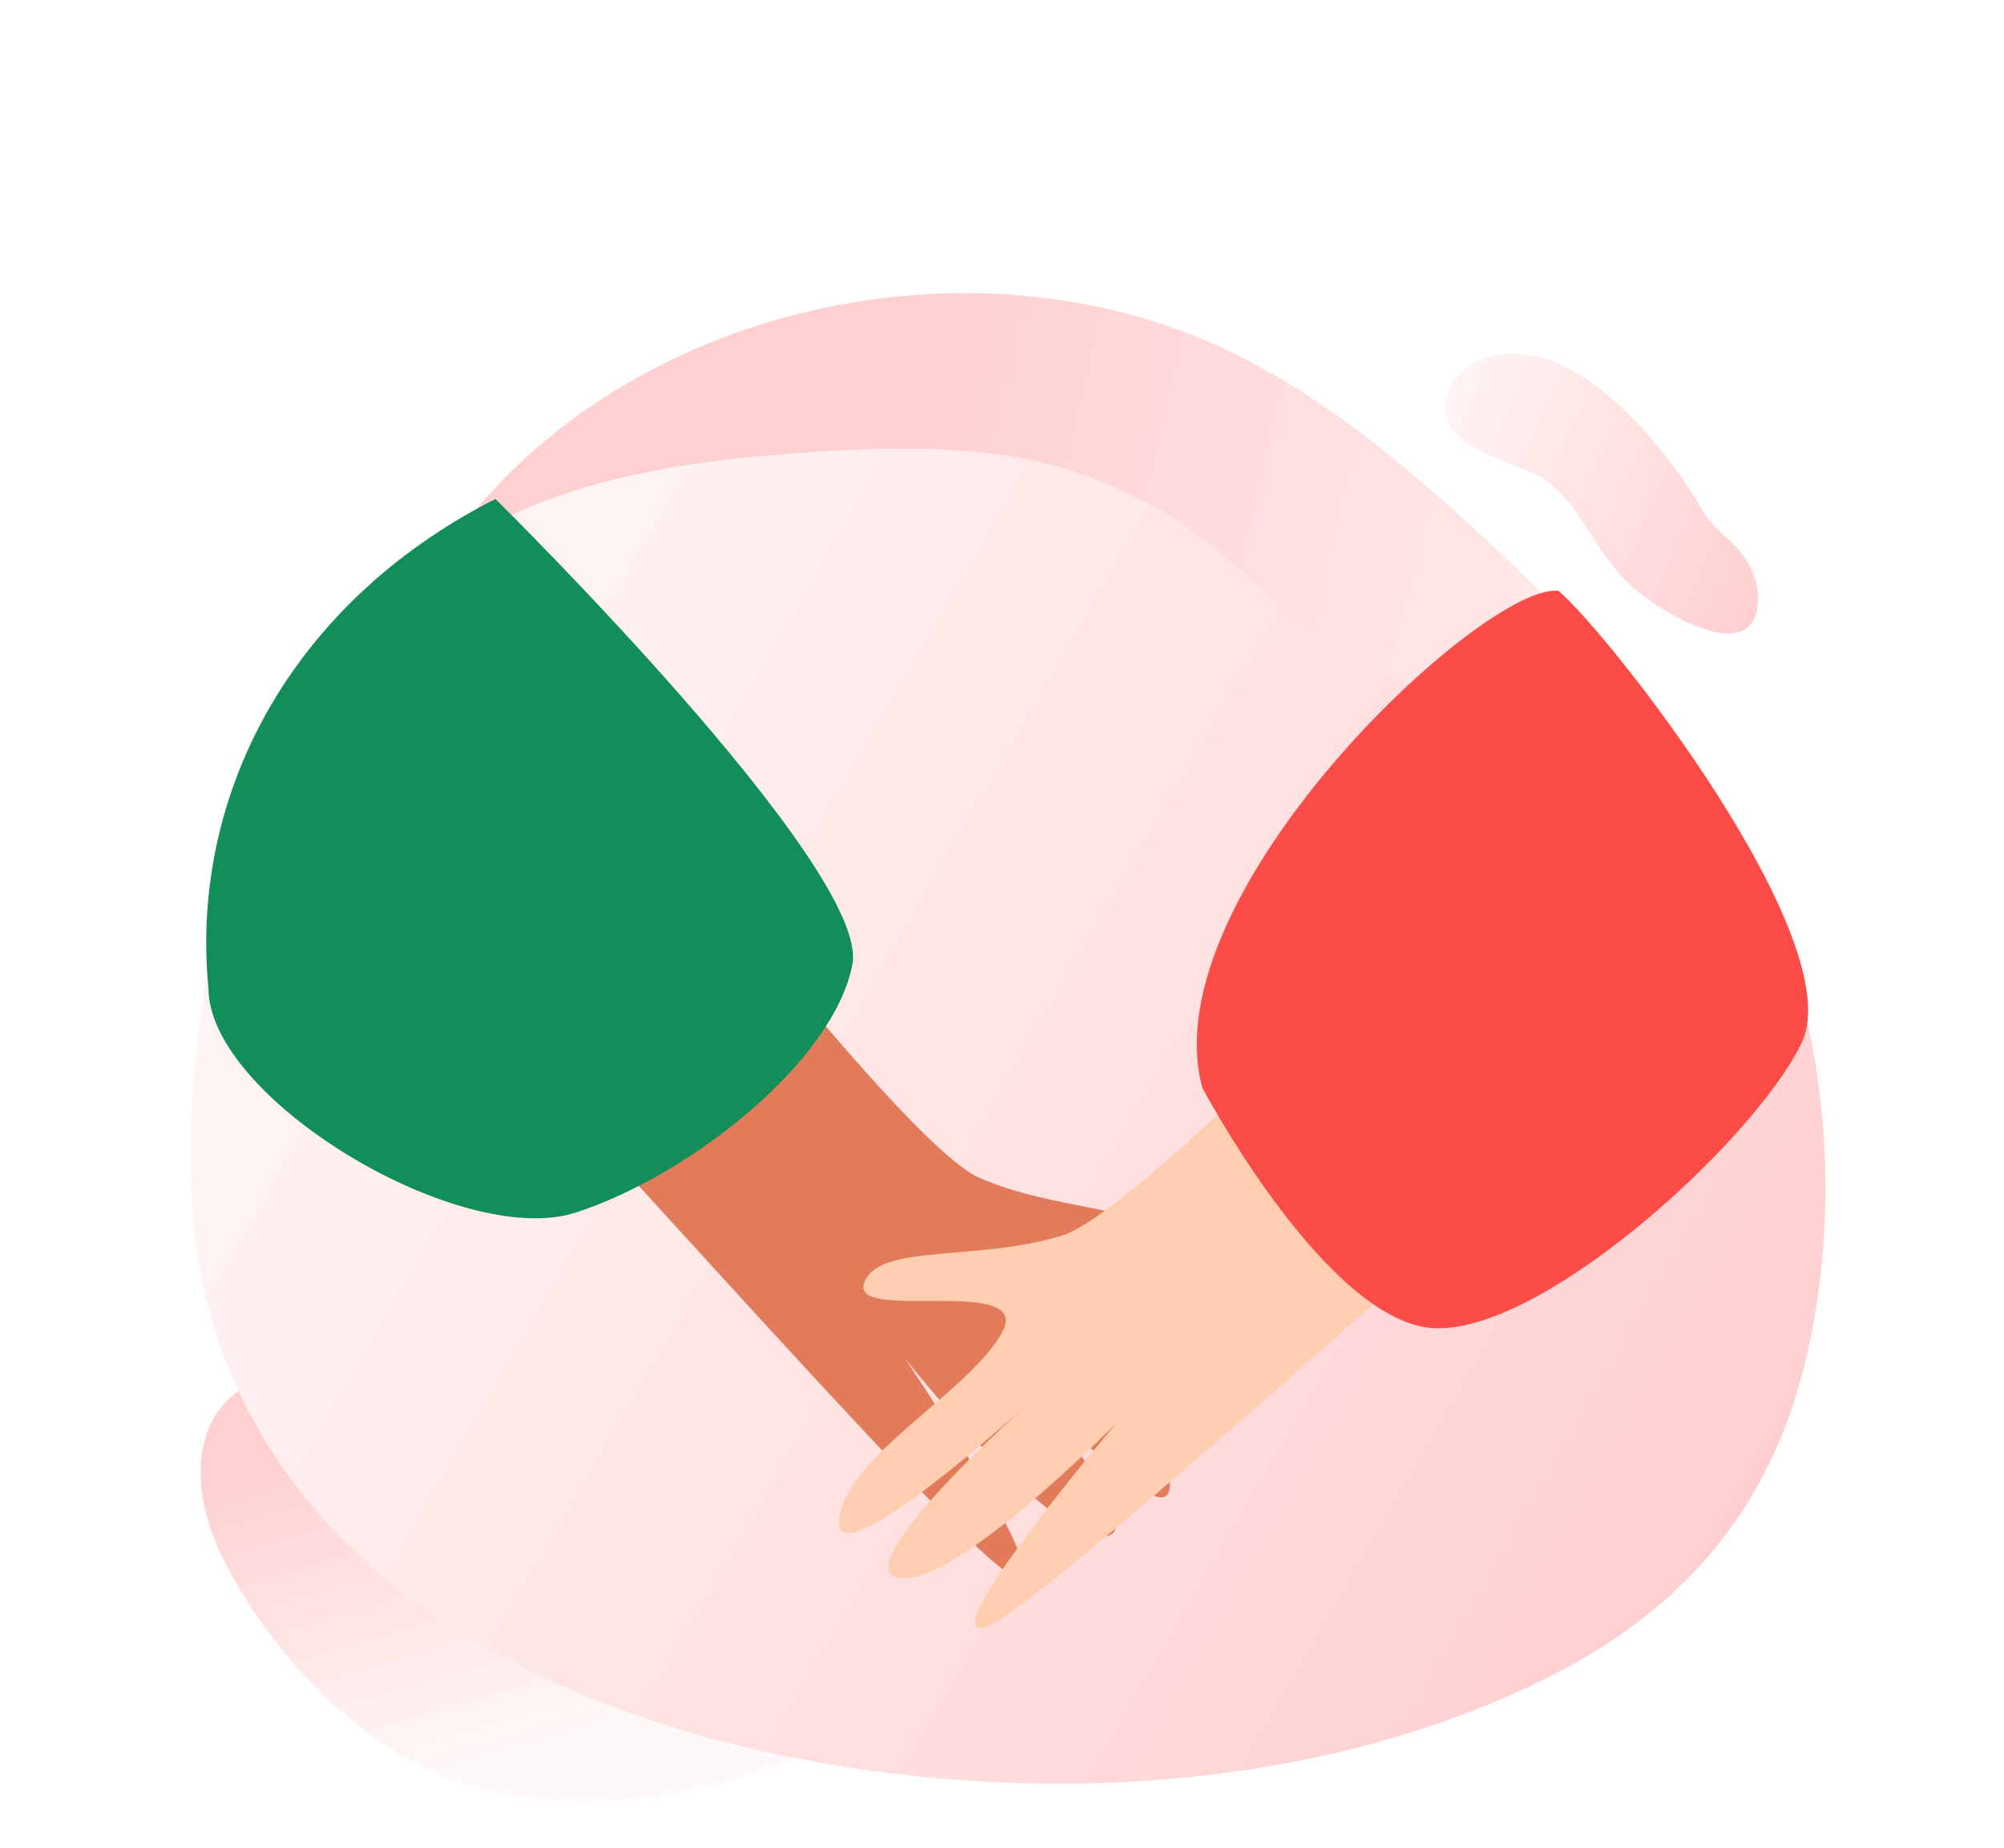 <svg width="270" height="249" viewBox="0 0 289 302" fill="none" xmlns="http://www.w3.org/2000/svg">
<g filter="url(#filter0_d)">
<g filter="url(#filter1_d)">
<path d="M108.802 280.258C93.655 285.625 78.361 288.104 62.048 285.005C43.865 281.549 28.094 265.989 19.183 250.471C15.872 244.707 13.236 238.267 13.581 231.63C14.382 216.298 28.866 214.585 41.161 217.065C48.092 218.459 54.456 221.634 60.748 224.778C71.193 230.001 83.446 232.57 92.811 239.81C95.953 242.246 98.313 245.174 101.964 246.946C107.644 249.706 114.128 251.009 119.962 253.52C124.943 255.675 130.511 259.22 130.518 264.645C130.519 270.208 124.714 273.754 119.614 275.969C116.004 277.547 112.41 278.986 108.802 280.258Z" fill="url(#paint0_linear)"/>
<path d="M53.05 82.496C77.863 45.928 129.172 31.246 170.761 44.995C190.816 51.628 207.623 65.439 223.125 79.777C236.789 92.414 250.045 106.044 259.377 122.29C265.748 133.379 270.309 146.671 273.529 159.081C278.344 177.661 273.971 201.602 249.952 199.848C244.317 199.437 239.442 197.411 234.171 195.638C229.908 194.201 225.73 195.063 221.304 194.361C210.162 192.597 199.429 188.495 189.28 183.69C168.596 173.89 149.697 160.575 128.425 151.987C110.993 144.958 92.377 141.329 73.581 141.296C65.651 141.283 57.313 141.838 50.22 138.292C32.737 129.545 40.599 105.958 47.129 92.69C48.858 89.156 50.837 85.749 53.05 82.496Z" fill="url(#paint1_linear)"/>
<path d="M247.597 88.015C251.682 91.715 267.732 101.815 268.041 89.962C268.114 87.01 266.775 84.142 264.952 81.98C262.867 79.498 260.502 78.196 258.874 75.304C256.881 71.813 254.613 68.531 252.099 65.502C246.959 59.197 240.958 53.372 233.676 50.777C228.569 48.959 219.922 49.416 217.496 55.961C213.962 65.49 229.074 67.235 233.683 70.708C238.057 73.995 240.534 79.642 243.999 84.131C245.094 85.546 246.298 86.846 247.597 88.015Z" fill="url(#paint2_linear)"/>
<path d="M172.059 76.425C180.712 81.519 187.202 89.145 195.091 95.286C208.225 105.509 226.228 107.6 241.29 114.71C256.648 121.963 268.245 133.236 273.488 149.483C280.262 170.455 280.906 195.395 275.151 216.955C268.813 240.687 253.929 256.451 232.168 266.964C210.419 277.471 186.326 282.374 162.296 283.386C159.977 283.485 157.662 283.539 155.338 283.554C103.135 283.857 33.65 265.482 15.877 209.404C15.714 208.891 15.558 208.379 15.402 207.859C13.57 201.611 12.494 195.167 12.194 188.663C11.076 165.606 15.112 140.157 23.195 118.543C28.632 103.991 40.34 91.687 52.676 82.92C70.009 70.603 91.157 67.46 112.206 65.982C127.793 64.889 145.323 64.489 160.063 70.451C164.205 72.14 168.215 74.137 172.059 76.425Z" fill="url(#paint3_linear)"/>
</g>
<path d="M74.39 111.76C74.39 111.76 127.466 182.627 140.743 188.487C154.024 194.35 170.672 193.03 172.128 199.828C173.584 206.63 144.255 195.125 148.934 205.617C153.612 216.113 171.846 228.093 171.932 238.659C172.021 249.229 142.917 215.972 142.917 215.972C142.917 215.972 170.339 246.399 161.259 247.118C152.175 247.838 128.688 218.09 128.688 218.09C128.688 218.09 154.961 257.114 146.251 253.549C137.546 249.985 56.805 156.617 44.353 146.737C31.902 136.861 74.39 111.76 74.39 111.76Z" fill="#E27B5A"/>
<path d="M228.787 128.962C228.787 128.962 168.251 193.554 154.407 197.919C140.563 202.281 124.163 199.139 121.966 205.734C119.773 212.331 150.187 204.128 144.382 214.045C138.581 223.958 119.143 233.857 117.894 244.353C116.65 254.845 149.228 224.997 149.228 224.997C149.228 224.997 118.628 252.219 127.574 253.933C136.525 255.65 163.138 228.669 163.138 228.669C163.138 228.669 132.735 264.566 141.781 261.981C150.828 259.396 241.338 175.485 254.797 167.036C268.259 158.588 228.787 128.962 228.787 128.962Z" fill="#FFCEB0"/>
<path d="M177.25 173.812C177.25 173.812 195.869 209.069 212.985 212.82C230.099 216.571 267.071 183.104 275.138 166.527C283.208 149.953 243.877 99.797 235.46 92.583C223.301 91.098 168.618 142.385 177.25 173.812Z" fill="#FB4C47"/>
<path d="M61.721 77.553C61.721 77.553 122.959 137.906 120.057 153.577C117.159 169.251 93.776 188.026 74.917 194.174C56.059 200.32 14.83 175.563 14.83 157.51C11.823 126.85 27.455 94.987 61.721 77.553Z" fill="#128E5A"/>
</g>
<defs>
<filter id="filter0_d" x="0.918" y="31.673" width="288" height="269.938" filterUnits="userSpaceOnUse" color-interpolation-filters="sRGB">
<feFlood flood-opacity="0" result="BackgroundImageFix"/>
<feColorMatrix in="SourceAlpha" type="matrix" values="0 0 0 0 0 0 0 0 0 0 0 0 0 0 0 0 0 0 127 0"/>
<feOffset dy="4"/>
<feGaussianBlur stdDeviation="2"/>
<feColorMatrix type="matrix" values="0 0 0 0 0 0 0 0 0 0 0 0 0 0 0 0 0 0 0.25 0"/>
<feBlend mode="normal" in2="BackgroundImageFix" result="effect1_dropShadow"/>
<feBlend mode="normal" in="SourceGraphic" in2="effect1_dropShadow" result="shape"/>
</filter>
<filter id="filter1_d" x="0.918" y="31.673" width="288" height="269.938" filterUnits="userSpaceOnUse" color-interpolation-filters="sRGB">
<feFlood flood-opacity="0" result="BackgroundImageFix"/>
<feColorMatrix in="SourceAlpha" type="matrix" values="0 0 0 0 0 0 0 0 0 0 0 0 0 0 0 0 0 0 127 0"/>
<feOffset dy="4"/>
<feGaussianBlur stdDeviation="2"/>
<feColorMatrix type="matrix" values="0 0 0 0 0 0 0 0 0 0 0 0 0 0 0 0 0 0 0.25 0"/>
<feBlend mode="normal" in2="BackgroundImageFix" result="effect1_dropShadow"/>
<feBlend mode="normal" in="SourceGraphic" in2="effect1_dropShadow" result="shape"/>
</filter>
<linearGradient id="paint0_linear" x1="12.236" y1="233.746" x2="27.951" y2="288.313" gradientUnits="userSpaceOnUse">
<stop stop-color="#FFD0D0"/>
<stop offset="1" stop-color="#FFF8F8"/>
</linearGradient>
<linearGradient id="paint1_linear" x1="305.772" y1="87.822" x2="129.881" y2="47.207" gradientUnits="userSpaceOnUse">
<stop stop-color="#FFF8F8"/>
<stop offset="1" stop-color="#FFD0D0"/>
</linearGradient>
<linearGradient id="paint2_linear" x1="268.458" y1="89.755" x2="208.112" y2="63.98" gradientUnits="userSpaceOnUse">
<stop stop-color="#FFD0D0"/>
<stop offset="1" stop-color="#FFF7F7"/>
</linearGradient>
<linearGradient id="paint3_linear" x1="254.838" y1="259.726" x2="12.244" y2="119.24" gradientUnits="userSpaceOnUse">
<stop stop-color="#FFCFCF"/>
<stop offset="1" stop-color="#FFF8F8"/>
</linearGradient>
</defs>
</svg>
